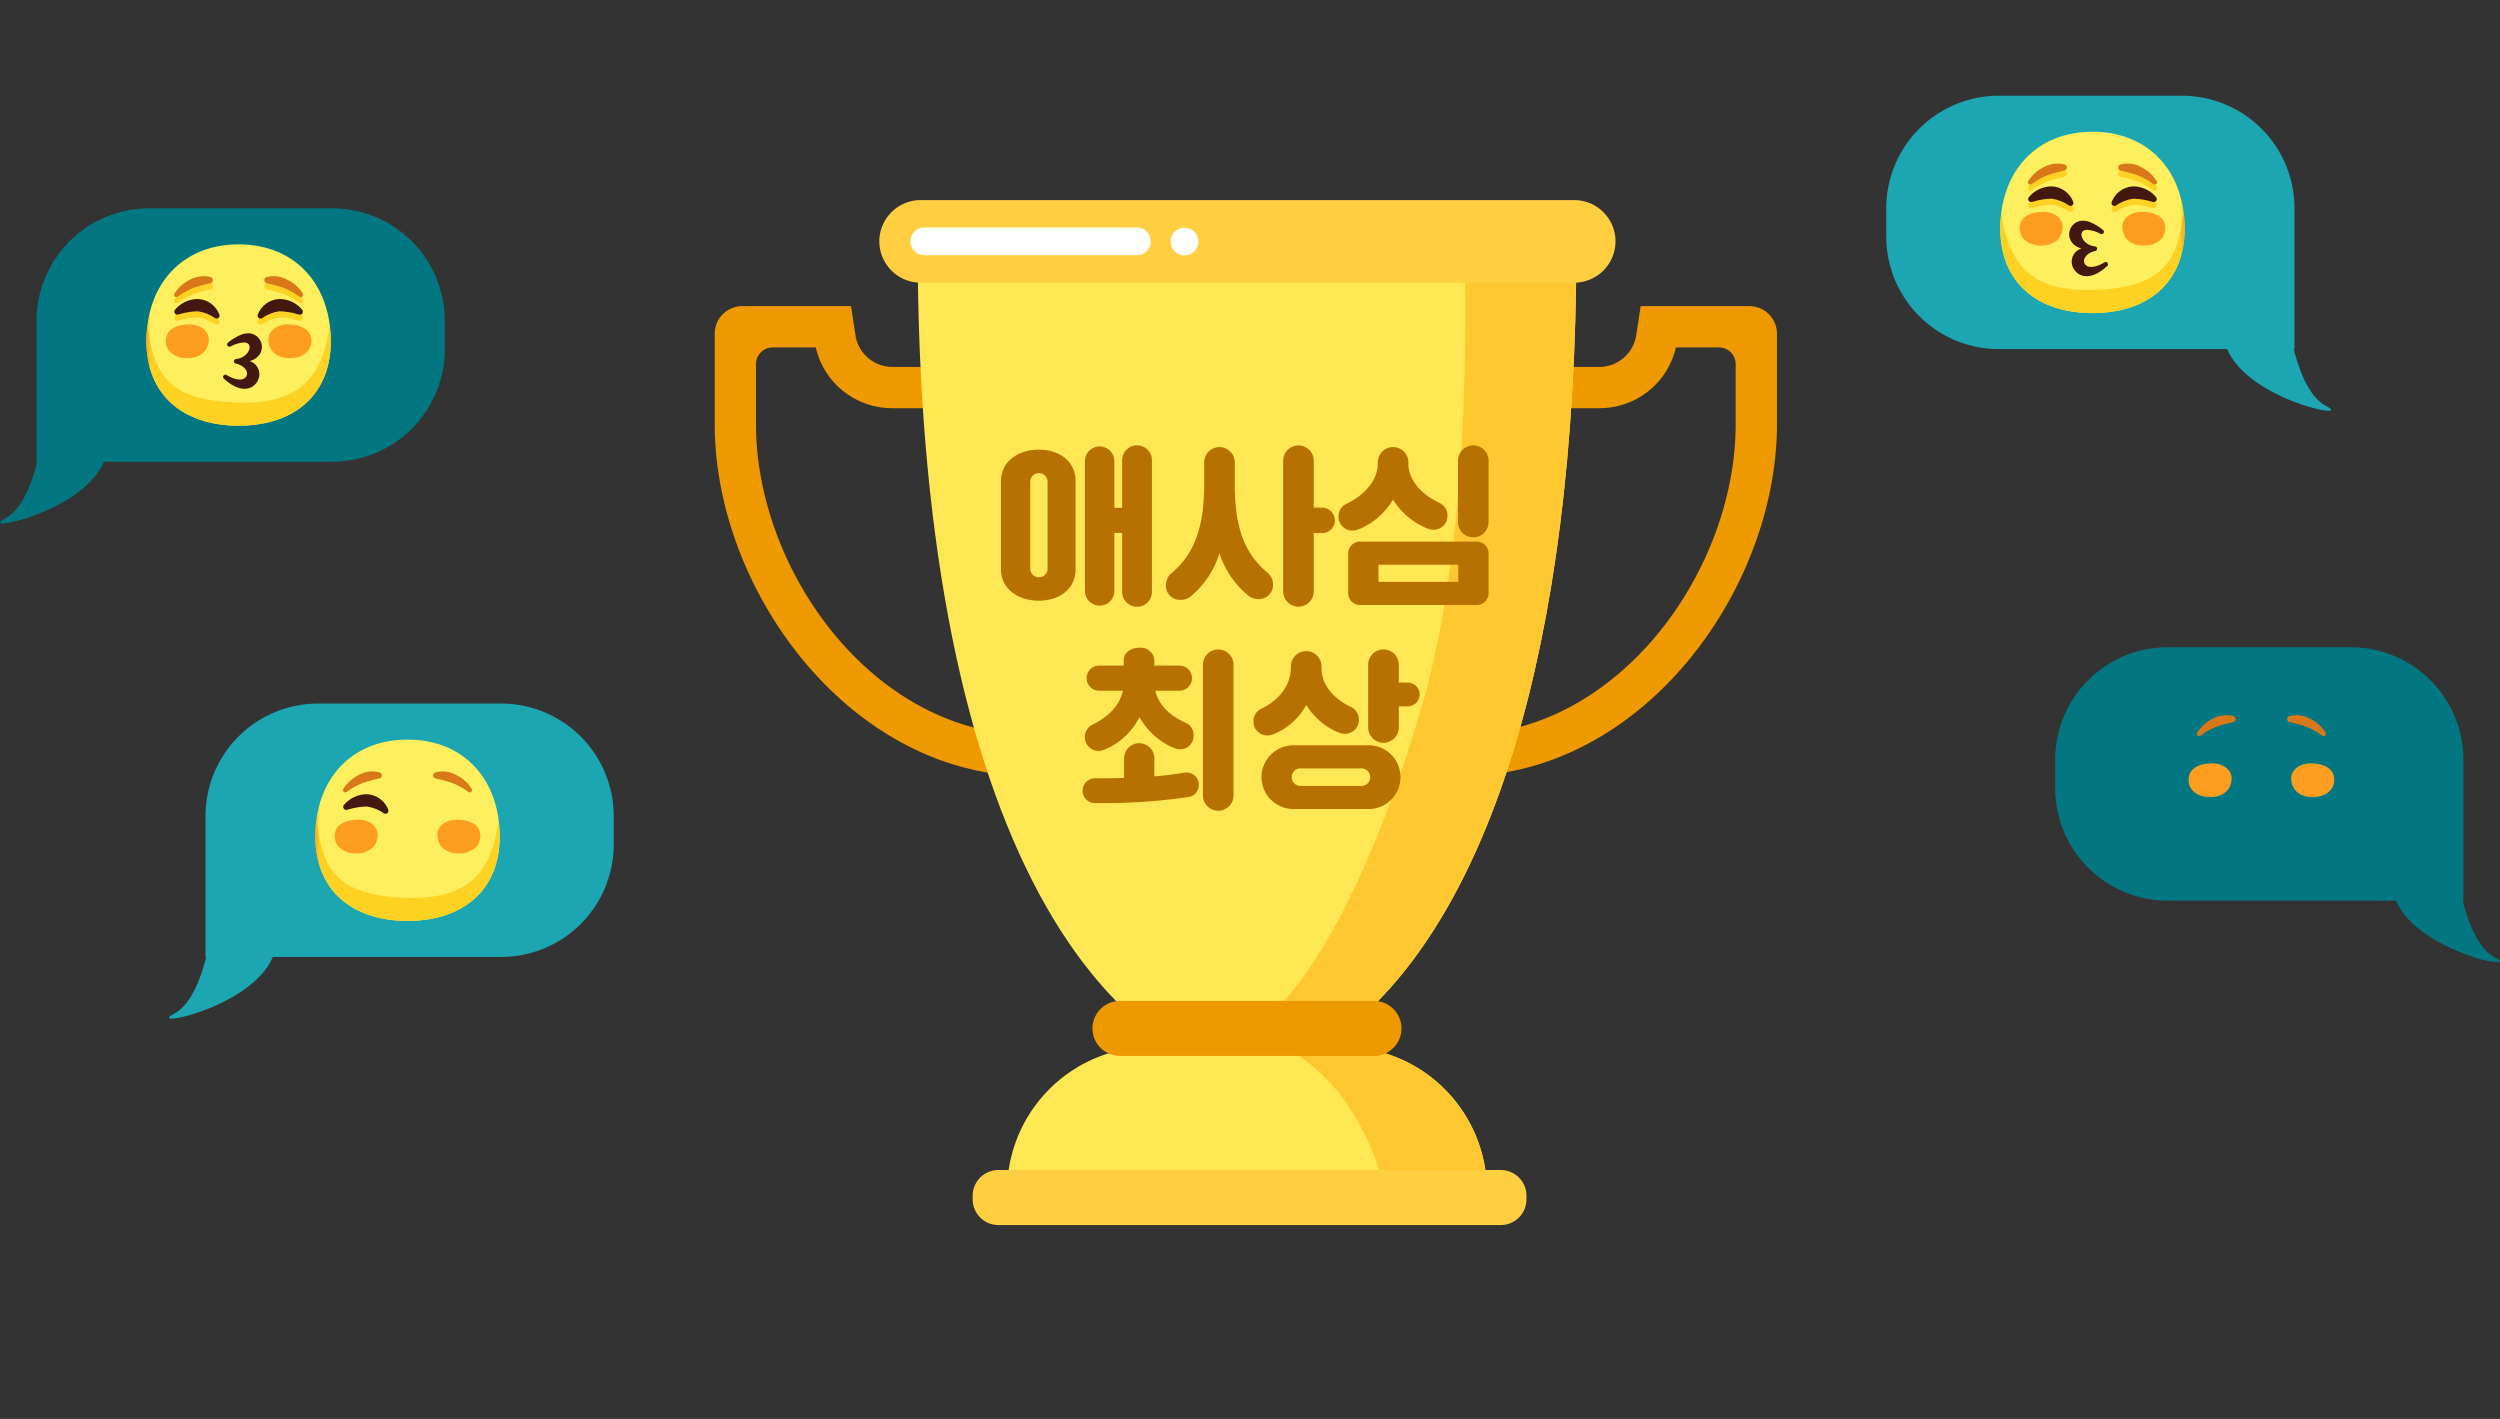 <svg xmlns="http://www.w3.org/2000/svg" xmlns:xlink="http://www.w3.org/1999/xlink" width="444" height="252" viewBox="0 0 444 252">
  <rect x="0" y="0" width="444" height="252" fill="#333333" stroke="none"/>
  <defs>
    <clipPath id="clip-path">
      <rect id="사각형_33664" data-name="사각형 33664" width="188.649" height="182.031" fill="none"/>
    </clipPath>
    <clipPath id="clip-path-2">
      <path id="패스_13196" data-name="패스 13196" d="M16.374,0C6.239,0,0,7.22,0,17.192,0,26.8,6.6,32.2,16.374,32.2s16.374-5.4,16.374-15.009C32.748,7.22,26.509,0,16.374,0Z" transform="translate(0 0.001)" fill="none"/>
    </clipPath>
    <linearGradient id="linear-gradient" y1="1" x2="0.025" y2="1" gradientUnits="objectBoundingBox">
      <stop offset="0" stop-color="#fed223"/>
      <stop offset="0.25" stop-color="#fed223"/>
      <stop offset="0.437" stop-color="#fed62c"/>
      <stop offset="0.743" stop-color="#fee244"/>
      <stop offset="1" stop-color="#feef5e"/>
    </linearGradient>
    <clipPath id="clip-path-3">
      <path id="패스_13197" data-name="패스 13197" d="M16.374,31.271C2.938,30.913,1.318,25.385.187,17.462A22.392,22.392,0,0,0,0,20.359c0,9.607,6.6,15.009,16.374,15.009s16.374-5.4,16.374-15.009a22.538,22.538,0,0,0-.187-2.9C31.429,25.385,28.513,31.6,16.374,31.271" transform="translate(0 -17.462)" fill="none"/>
    </clipPath>
    <linearGradient id="linear-gradient-2" y1="1" x2="0.025" y2="1" gradientUnits="objectBoundingBox">
      <stop offset="0" stop-color="#feb123"/>
      <stop offset="0.25" stop-color="#feb123"/>
      <stop offset="0.534" stop-color="#feb923"/>
      <stop offset="0.991" stop-color="#fed123"/>
      <stop offset="1" stop-color="#fed223"/>
    </linearGradient>
    <clipPath id="clip-path-4">
      <path id="패스_13198" data-name="패스 13198" d="M15.171,3.091c.093.579,1.507,1.157,3.952,1.157s3.859-.578,3.952-1.157S21.23,1.933,19.123,1.933s-4.044.585-3.952,1.158" transform="translate(-15.168 -1.933)" fill="none"/>
    </clipPath>
    <linearGradient id="linear-gradient-3" x1="-1.524" y1="13.23" x2="-1.423" y2="13.23" gradientUnits="objectBoundingBox">
      <stop offset="0" stop-color="#fff8b5"/>
      <stop offset="0.25" stop-color="#fff8b5"/>
      <stop offset="0.39" stop-color="#fef7ac"/>
      <stop offset="0.617" stop-color="#fef494"/>
      <stop offset="0.9" stop-color="#fef06d"/>
      <stop offset="1" stop-color="#feef5e"/>
    </linearGradient>
    <clipPath id="clip-path-5">
      <path id="패스_13199" data-name="패스 13199" d="M6.167,14.192a.529.529,0,0,0,.517.858L6.9,15a12.255,12.255,0,0,1,3.325-.542A7,7,0,0,1,13.313,15.7a.525.525,0,0,0,.734-.663,4.286,4.286,0,0,0-3.741-2.752l-.131,0a5.287,5.287,0,0,0-4.007,1.912m18.453-1.91a4.284,4.284,0,0,0-3.74,2.752.525.525,0,0,0,.734.663,6.988,6.988,0,0,1,3.091-1.236A12.259,12.259,0,0,1,28.029,15l.212.047a.53.53,0,0,0,.518-.858,5.291,5.291,0,0,0-4.008-1.912l-.132,0M8.812,8.87a6.715,6.715,0,0,0-2.744,2.455.417.417,0,0,0,.609.548,12.326,12.326,0,0,1,2.779-1.565,24.145,24.145,0,0,1,2.992-.818.565.565,0,0,0,.066-1.09,3.671,3.671,0,0,0-1.169-.185,5.957,5.957,0,0,0-2.532.655m13.6-.47a.565.565,0,0,0,.068,1.09,24.153,24.153,0,0,1,2.99.818,12.331,12.331,0,0,1,2.779,1.565.417.417,0,0,0,.609-.548A6.725,6.725,0,0,0,26.114,8.87a5.957,5.957,0,0,0-2.532-.655,3.656,3.656,0,0,0-1.17.185" transform="translate(-6.007 -8.215)" fill="none"/>
    </clipPath>
    <linearGradient id="linear-gradient-4" x1="-0.213" y1="3.366" x2="-0.178" y2="3.366" xlink:href="#linear-gradient-2"/>
    <clipPath id="clip-path-6">
      <rect id="사각형_33684" data-name="사각형 33684" width="32.748" height="32.202" fill="none"/>
    </clipPath>
    <clipPath id="clip-path-7">
      <path id="패스_13202" data-name="패스 13202" d="M6.175,13.76a.529.529,0,0,0,.517.858l.212-.047a12.255,12.255,0,0,1,3.325-.542,7,7,0,0,1,3.091,1.235.525.525,0,0,0,.734-.663,4.286,4.286,0,0,0-3.741-2.752c-.043,0-.086,0-.129,0A5.288,5.288,0,0,0,6.175,13.76" transform="translate(-6.05 -11.848)" fill="none"/>
    </clipPath>
    <linearGradient id="linear-gradient-5" x1="-0.606" y1="6.426" x2="-0.505" y2="6.426" gradientUnits="objectBoundingBox">
      <stop offset="0" stop-color="#85321b"/>
      <stop offset="0.25" stop-color="#85321b"/>
      <stop offset="0.42" stop-color="#7c2e19"/>
      <stop offset="0.698" stop-color="#632516"/>
      <stop offset="1" stop-color="#421811"/>
    </linearGradient>
    <clipPath id="clip-path-8">
      <path id="패스_13203" data-name="패스 13203" d="M27.9,11.85A4.285,4.285,0,0,0,24.164,14.6a.525.525,0,0,0,.734.663,7,7,0,0,1,3.091-1.235,12.259,12.259,0,0,1,3.324.542l.212.047a.53.53,0,0,0,.518-.858,5.291,5.291,0,0,0-4.01-1.912c-.043,0-.086,0-.129,0" transform="translate(-24.124 -11.848)" fill="none"/>
    </clipPath>
    <linearGradient id="linear-gradient-6" x1="-2.418" y1="6.423" x2="-2.317" y2="6.423" xlink:href="#linear-gradient-5"/>
    <clipPath id="clip-path-9">
      <path id="패스_13204" data-name="패스 13204" d="M19.96,19.492a8.869,8.869,0,0,0-2.449,1.452.411.411,0,0,0,.443.688,5.729,5.729,0,0,1,2.31-.711c1.254-.04,1.324,1.013.728,1.821a2.879,2.879,0,0,1-2.055,1.117.414.414,0,0,0,.007.825c1.121.191,2.34,1.24,1.837,2.229-.591,1.087-2.424.485-3.5-.211a.41.41,0,0,0-.508.642c2.677,2.466,4.766,2.066,5.727.82a2.464,2.464,0,0,0-1.158-3.946,2.93,2.93,0,0,0,1.916-1.387A2.425,2.425,0,0,0,21.1,19.288a3.519,3.519,0,0,0-1.139.2" transform="translate(-16.642 -19.288)" fill="none"/>
    </clipPath>
    <linearGradient id="linear-gradient-7" x1="-1.828" y1="1.564" x2="-1.718" y2="1.564" xlink:href="#linear-gradient-5"/>
    <clipPath id="clip-path-20">
      <path id="패스_13196-3" data-name="패스 13196" d="M16.374,0C26.509,0,32.748,7.22,32.748,17.192c0,9.607-6.6,15.009-16.374,15.009S0,26.8,0,17.192C0,7.22,6.239,0,16.374,0Z" transform="translate(0 0.001)" fill="none"/>
    </clipPath>
    <linearGradient id="linear-gradient-15" x1="1" y1="1" x2="0.975" y2="1" xlink:href="#linear-gradient"/>
    <clipPath id="clip-path-21">
      <path id="패스_13197-3" data-name="패스 13197" d="M16.374,31.271c13.436-.358,15.056-5.886,16.187-13.809a22.393,22.393,0,0,1,.187,2.9c0,9.607-6.6,15.009-16.374,15.009S0,29.966,0,20.359a22.538,22.538,0,0,1,.187-2.9C1.319,25.385,4.235,31.6,16.374,31.271" transform="translate(0 -17.462)" fill="none"/>
    </clipPath>
    <linearGradient id="linear-gradient-16" x1="1" y1="1" x2="0.975" y2="1" xlink:href="#linear-gradient-2"/>
    <clipPath id="clip-path-22">
      <path id="패스_13198-3" data-name="패스 13198" d="M23.075,3.091c-.093.579-1.507,1.157-3.952,1.157s-3.859-.578-3.952-1.157,1.845-1.158,3.952-1.158,4.044.585,3.952,1.158" transform="translate(-15.168 -1.933)" fill="none"/>
    </clipPath>
    <linearGradient id="linear-gradient-17" x1="2.524" y1="13.23" x2="2.423" y2="13.23" xlink:href="#linear-gradient-3"/>
    <clipPath id="clip-path-23">
      <path id="패스_13199-3" data-name="패스 13199" d="M28.759,14.192a.529.529,0,0,1-.517.858L28.029,15a12.255,12.255,0,0,0-3.325-.542A7,7,0,0,0,21.613,15.7a.525.525,0,0,1-.734-.663,4.286,4.286,0,0,1,3.741-2.752l.131,0a5.287,5.287,0,0,1,4.007,1.912m-18.453-1.91a4.284,4.284,0,0,1,3.74,2.752.525.525,0,0,1-.734.663,6.988,6.988,0,0,0-3.091-1.236A12.259,12.259,0,0,0,6.9,15l-.212.047a.53.53,0,0,1-.518-.858,5.291,5.291,0,0,1,4.008-1.912l.132,0M26.114,8.87a6.715,6.715,0,0,1,2.744,2.455.417.417,0,0,1-.609.548,12.326,12.326,0,0,0-2.779-1.565,24.145,24.145,0,0,0-2.992-.818.565.565,0,0,1-.066-1.09,3.671,3.671,0,0,1,1.169-.185,5.957,5.957,0,0,1,2.532.655m-13.6-.47a.565.565,0,0,1-.068,1.09,24.153,24.153,0,0,0-2.99.818,12.331,12.331,0,0,0-2.779,1.565.417.417,0,0,1-.609-.548A6.725,6.725,0,0,1,8.812,8.87a5.957,5.957,0,0,1,2.532-.655,3.656,3.656,0,0,1,1.17.185" transform="translate(-6.007 -8.215)" fill="none"/>
    </clipPath>
    <linearGradient id="linear-gradient-18" x1="1.213" y1="3.366" x2="1.178" y2="3.366" xlink:href="#linear-gradient-2"/>
    <clipPath id="clip-path-25">
      <path id="패스_13202-3" data-name="패스 13202" d="M13.969,13.76a.529.529,0,0,1-.517.858l-.212-.047a12.255,12.255,0,0,0-3.325-.542,7,7,0,0,0-3.091,1.235A.525.525,0,0,1,6.09,14.6,4.286,4.286,0,0,1,9.831,11.85c.043,0,.086,0,.129,0a5.288,5.288,0,0,1,4.008,1.912" transform="translate(-6.05 -11.848)" fill="none"/>
    </clipPath>
    <linearGradient id="linear-gradient-19" x1="1.606" y1="6.426" x2="1.505" y2="6.426" xlink:href="#linear-gradient-5"/>
    <clipPath id="clip-path-26">
      <path id="패스_13203-3" data-name="패스 13203" d="M28.388,11.85A4.285,4.285,0,0,1,32.128,14.6a.525.525,0,0,1-.734.663A7,7,0,0,0,28.3,14.029a12.259,12.259,0,0,0-3.324.542l-.212.047a.53.53,0,0,1-.518-.858,5.291,5.291,0,0,1,4.01-1.912c.043,0,.086,0,.129,0" transform="translate(-24.124 -11.848)" fill="none"/>
    </clipPath>
    <linearGradient id="linear-gradient-20" x1="3.418" y1="6.423" x2="3.317" y2="6.423" xlink:href="#linear-gradient-5"/>
    <clipPath id="clip-path-27">
      <path id="패스_13204-3" data-name="패스 13204" d="M20.214,19.492a8.869,8.869,0,0,1,2.449,1.452.411.411,0,0,1-.443.688,5.729,5.729,0,0,0-2.31-.711c-1.254-.04-1.324,1.013-.728,1.821a2.879,2.879,0,0,0,2.055,1.117.414.414,0,0,1-.007.825c-1.121.191-2.34,1.24-1.837,2.229.591,1.087,2.424.485,3.5-.211a.41.41,0,0,1,.508.642c-2.677,2.466-4.766,2.066-5.727.82a2.464,2.464,0,0,1,1.158-3.946,2.93,2.93,0,0,1-1.916-1.387,2.425,2.425,0,0,1,2.159-3.542,3.519,3.519,0,0,1,1.139.2" transform="translate(-16.642 -19.288)" fill="none"/>
    </clipPath>
    <linearGradient id="linear-gradient-21" x1="2.828" y1="1.564" x2="2.718" y2="1.564" xlink:href="#linear-gradient-5"/>
  </defs>
  <g id="그룹_36918" data-name="그룹 36918" transform="translate(-162 -1038)">
    <g id="그룹_36828" data-name="그룹 36828" transform="translate(-71.728 24.273)">
      <rect id="사각형_33662" data-name="사각형 33662" width="252" height="252" transform="translate(329.727 1013.727)" fill="none"/>
      <g id="그룹_36830" data-name="그룹 36830" transform="translate(360.665 1049.265)">
        <g id="그룹_36829" data-name="그룹 36829" transform="translate(0 0)" clip-path="url(#clip-path)">
          <path id="패스_13139" data-name="패스 13139" d="M56.2,90.967c-32.165,0-56.2-33-56.2-62.51V12.372A4.886,4.886,0,0,1,4.884,7.485H24.21l.775,5.133a6.649,6.649,0,0,0,6.578,5.657H43.979v7.33H31.563a13.89,13.89,0,0,1-13.616-10.79H10.285A2.953,2.953,0,0,0,7.33,17.767v10.69c0,26.047,20.9,55.18,48.868,55.18Z" transform="translate(0 11.35)" fill="#ef9900"/>
          <path id="패스_13140" data-name="패스 13140" d="M52.635,90.967c32.165,0,56.2-33,56.2-62.51V12.372a4.887,4.887,0,0,0-4.887-4.887H84.623l-.775,5.133a6.649,6.649,0,0,1-6.578,5.657H64.852v7.33H77.271a13.89,13.89,0,0,0,13.616-10.79h7.662a2.953,2.953,0,0,1,2.954,2.952v10.69c0,26.047-20.9,55.18-48.868,55.18Z" transform="translate(79.816 11.35)" fill="#ef9900"/>
          <path id="패스_13141" data-name="패스 13141" d="M83.958,154.2C45.5,154.2,14.322,106.15,14.322,4.445V2.306H83.958Z" transform="translate(21.718 3.497)" fill="#ffe853"/>
          <rect id="사각형_33663" data-name="사각형 33663" width="28.913" height="38.279" transform="translate(76.763 127.972)" fill="#ffe853"/>
          <path id="패스_13142" data-name="패스 13142" d="M74.387,90.705H20.634V85.411A25.655,25.655,0,0,1,46.289,59.756h28.1Z" transform="translate(31.289 90.614)" fill="#ffe853"/>
          <path id="패스_13143" data-name="패스 13143" d="M102.775,2.306V4.455c0,73.23-16.153,118.626-39.56,138.321-9.112,7.67-19.3,11.435-30.076,11.435V2.306Z" transform="translate(50.252 3.497)" fill="#ffe853"/>
          <path id="패스_13144" data-name="패스 13144" d="M86.892,85.414v5.277H33.139V59.759h28.1A25.652,25.652,0,0,1,86.892,85.414" transform="translate(50.252 90.619)" fill="#ffe853"/>
          <path id="패스_13145" data-name="패스 13145" d="M94.426,2.306V4.455c0,73.23-16.153,118.626-39.56,138.321-12.144-.123-16.221-.393-16.221-.393s14.379-8.981,28.1-55.17C75.9,56.366,74.733,15.965,74.511,2.306Z" transform="translate(58.601 3.497)" fill="#ffc831"/>
          <path id="패스_13146" data-name="패스 13146" d="M135.025,14.661H18.948A7.33,7.33,0,0,1,18.948,0H135.025a7.33,7.33,0,1,1,0,14.661" transform="translate(17.618 0)" fill="#ffce41"/>
          <path id="패스_13147" data-name="패스 13147" d="M76.2,85.414v.073l-18.226-.2s-.752-5.941-5.639-13.883A32.57,32.57,0,0,0,40.188,59.759h10.36A25.652,25.652,0,0,1,76.2,85.414" transform="translate(60.941 90.619)" fill="#ffc831"/>
          <path id="패스_13148" data-name="패스 13148" d="M76.649,56.519h-45.1a4.887,4.887,0,1,0,0,9.774h45.1a4.887,4.887,0,0,0,0-9.774" transform="translate(40.429 85.706)" fill="#ef9900"/>
          <path id="패스_13149" data-name="패스 13149" d="M111.992,78.228H22.763a4.558,4.558,0,0,1-4.557-4.557v-.657a4.558,4.558,0,0,1,4.557-4.56h89.229a4.559,4.559,0,0,1,4.56,4.56v.657a4.558,4.558,0,0,1-4.56,4.557" transform="translate(27.608 103.804)" fill="#ffce41"/>
          <path id="패스_13150" data-name="패스 13150" d="M54.117,6.846H16.245a2.455,2.455,0,0,1,0-4.909H54.117a2.455,2.455,0,0,1,0,4.909" transform="translate(20.914 2.937)" fill="#fff"/>
          <path id="패스_13151" data-name="패스 13151" d="M34.643,6.861A2.455,2.455,0,1,1,37.1,4.408a2.458,2.458,0,0,1-2.453,2.453" transform="translate(48.801 2.96)" fill="#fff"/>
          <path id="패스_13152" data-name="패스 13152" d="M20.2,23.679c0-3.591,3.138-5.612,6.731-5.612s6.517,2.021,6.517,5.612v15.6c0,3.591-2.927,5.614-6.517,5.614S20.2,42.875,20.2,39.284ZM25.4,39.2a1.539,1.539,0,0,0,3.078,0V23.773a1.539,1.539,0,1,0-3.078,0Zm16.326-6.341H40.333V43.207a2.61,2.61,0,0,1-5.219,0V20.058a2.61,2.61,0,0,1,5.219,0V28.39h1.389V19.938a2.642,2.642,0,0,1,5.284,0v23.39a2.642,2.642,0,0,1-5.284,0Z" transform="translate(30.637 26.254)" fill="#b77100"/>
          <path id="패스_13153" data-name="패스 13153" d="M32.75,40.07c3.983-3.291,5.886-7.937,5.886-15.846V20.331a2.715,2.715,0,1,1,5.43,0v3.893c0,7.909,1.872,12.434,5.856,15.725a2.661,2.661,0,0,1,.936,2.081A2.492,2.492,0,0,1,48.294,44.6a2.772,2.772,0,0,1-1.812-.606,16.23,16.23,0,0,1-5.131-7.514,16.172,16.172,0,0,1-5.131,7.667,2.8,2.8,0,0,1-1.812.6,2.489,2.489,0,0,1-2.564-2.564,2.7,2.7,0,0,1,.906-2.111M52.667,20.029a2.716,2.716,0,0,1,5.433,0v8.332h1.48a2.262,2.262,0,0,1,0,4.524H58.1V43.238a2.716,2.716,0,0,1-5.433,0Z" transform="translate(48.288 26.255)" fill="#b77100"/>
          <path id="패스_13154" data-name="패스 13154" d="M45.413,27.694C49.064,25.945,51,23.167,51,20.573V20.18a2.719,2.719,0,0,1,5.43,0v.393c0,2.594,1.9,5.222,5.554,6.97a2.4,2.4,0,0,1,1.389,2.292,2.424,2.424,0,0,1-2.476,2.446,3.283,3.283,0,0,1-1.238-.269,12.783,12.783,0,0,1-5.944-5.073,12.856,12.856,0,0,1-5.976,5.222,3.224,3.224,0,0,1-1.236.272,2.422,2.422,0,0,1-2.476-2.443,2.394,2.394,0,0,1,1.389-2.295m2.413,17.96a2.086,2.086,0,0,1-2.081-2.086V36.476A2.085,2.085,0,0,1,47.826,34.4H68.592a2.087,2.087,0,0,1,2.081,2.081v7.091a2.088,2.088,0,0,1-2.081,2.086Zm3.291-4.107H65.3V38.5H51.118ZM65.24,20.029a2.716,2.716,0,0,1,5.433,0V30.923a2.716,2.716,0,1,1-5.433,0Z" transform="translate(66.758 26.255)" fill="#b77100"/>
          <path id="패스_13155" data-name="패스 13155" d="M25.964,56.974a2.192,2.192,0,0,1,2.262-2.2c1.691,0,3.412,0,5.1-.063V51.089a2.689,2.689,0,0,1,5.37,0V54.44c1.812-.154,3.561-.365,5.191-.634a2.679,2.679,0,0,1,.453-.06,2.194,2.194,0,0,1,2.265,2.2,2.144,2.144,0,0,1-1.993,2.174,104.073,104.073,0,0,1-16.389,1.057,2.192,2.192,0,0,1-2.262-2.2m17.293-7.363a2.476,2.476,0,0,1-1.117-.244,12.494,12.494,0,0,1-6.067-5.461,12.225,12.225,0,0,1-6.185,5.763,2.461,2.461,0,0,1-1.117.244,2.462,2.462,0,0,1-1.024-4.678c3.229-1.57,4.887-3.772,5.373-6.007H28.86a2.234,2.234,0,0,1,0-4.467h4.406V33.735c0-1.205,1.21-2.141,2.778-2.141A2.4,2.4,0,0,1,38.7,33.735v1.027h4.406a2.234,2.234,0,1,1,0,4.467H38.883c.481,2.172,2.109,4.225,5.4,5.7A2.322,2.322,0,0,1,45.672,47.2a2.349,2.349,0,0,1-2.416,2.416m4.074-15a2.716,2.716,0,0,1,5.433,0V57.82a2.716,2.716,0,0,1-5.433,0Z" transform="translate(39.372 47.909)" fill="#b77100"/>
          <path id="패스_13156" data-name="패스 13156" d="M39.413,42.245c3.651-1.751,5.252-4.678,5.252-7.272V34.58a2.719,2.719,0,0,1,5.43,0v.393c0,2.594,1.6,5.222,5.252,6.97a2.4,2.4,0,0,1,1.389,2.292,2.424,2.424,0,0,1-2.476,2.446,3.294,3.294,0,0,1-1.238-.269,12.048,12.048,0,0,1-5.612-4.829,11.89,11.89,0,0,1-5.674,5.128,3.224,3.224,0,0,1-1.236.272,2.42,2.42,0,0,1-2.476-2.443,2.394,2.394,0,0,1,1.389-2.295m.03,12.162a5.686,5.686,0,0,1,5.765-5.672H58.336a5.661,5.661,0,1,1,0,11.319H45.208a5.682,5.682,0,0,1-5.765-5.647m6.97,1.54H57.129a1.549,1.549,0,0,0,1.631-1.54,1.577,1.577,0,0,0-1.631-1.57H46.414a1.548,1.548,0,0,0-1.6,1.57,1.52,1.52,0,0,0,1.6,1.54M58.394,34.429a2.716,2.716,0,0,1,5.433,0V37.6h1.631a2.113,2.113,0,0,1,0,4.225H63.827v3.744a2.716,2.716,0,0,1-5.433,0Z" transform="translate(57.66 48.091)" fill="#b77100"/>
        </g>
      </g>
    </g>
    <g id="그룹_36838" data-name="그룹 36838" transform="translate(-8)">
      <path id="사각형_33679" data-name="사각형 33679" d="M20,0H52.5a20,20,0,0,1,20,20v5a20,20,0,0,1-20,20H0a0,0,0,0,1,0,0V20A20,20,0,0,1,20,0Z" transform="translate(176.498 1075)" fill="#037781"/>
      <path id="사각형_33689" data-name="사각형 33689" d="M20,0H52.5a20,20,0,0,1,20,20v5a20,20,0,0,1-20,20H0a0,0,0,0,1,0,0V20A20,20,0,0,1,20,0Z" transform="translate(206.498 1162.953)" fill="#1ca6b2"/>
      <path id="패스_13195" data-name="패스 13195" d="M13438,1547.378s-1.365,12-6.627,14.733,14.942-1.263,17.89-10.944S13438,1547.378,13438,1547.378Z" transform="translate(-13260.503 -432)" fill="#037781"/>
      <path id="패스_13207" data-name="패스 13207" d="M13438,1547.378s-1.365,12-6.627,14.733,14.942-1.263,17.89-10.944S13438,1547.378,13438,1547.378Z" transform="translate(-13230.503 -344.047)" fill="#1ca6b2"/>
      <g id="그룹_36856" data-name="그룹 36856" transform="translate(196 1081.4)">
        <g id="그룹_36839" data-name="그룹 36839" transform="translate(0 -0.001)">
          <g id="그룹_36838-2" data-name="그룹 36838" clip-path="url(#clip-path-2)">
            <rect id="사각형_33680" data-name="사각형 33680" width="32.748" height="32.203" transform="translate(0 0)" fill="url(#linear-gradient)"/>
          </g>
        </g>
        <g id="그룹_36841" data-name="그룹 36841" transform="translate(0 14.296)">
          <g id="그룹_36840" data-name="그룹 36840" clip-path="url(#clip-path-3)">
            <rect id="사각형_33681" data-name="사각형 33681" width="32.748" height="17.906" transform="translate(0 0)" fill="url(#linear-gradient-2)"/>
          </g>
        </g>
        <g id="그룹_36843" data-name="그룹 36843" transform="translate(12.418 1.582)">
          <g id="그룹_36842" data-name="그룹 36842" clip-path="url(#clip-path-4)">
            <rect id="사각형_33682" data-name="사각형 33682" width="8.089" height="2.314" transform="translate(-0.089 0)" fill="url(#linear-gradient-3)"/>
          </g>
        </g>
        <g id="그룹_36845" data-name="그룹 36845" transform="translate(4.918 6.725)">
          <g id="그룹_36844" data-name="그룹 36844" clip-path="url(#clip-path-5)">
            <rect id="사각형_33683" data-name="사각형 33683" width="22.959" height="7.568" transform="translate(-0.024 0)" fill="url(#linear-gradient-4)"/>
          </g>
        </g>
        <g id="그룹_36847" data-name="그룹 36847" transform="translate(0 0)">
          <g id="그룹_36846" data-name="그룹 36846" clip-path="url(#clip-path-6)">
            <path id="패스_13200" data-name="패스 13200" d="M8.426,17.365c-2.309,0-4.224.887-4.224,2.892,0,2.056,1.8,3.111,3.818,3.111s3.823-1.06,3.823-3.357c0-1.463-1.5-2.647-3.417-2.647" transform="translate(-0.762 -3.149)" fill="#fd9e21"/>
            <path id="패스_13201" data-name="패스 13201" d="M29.881,17.365c2.309,0,4.224.887,4.224,2.892,0,2.056-1.8,3.111-3.818,3.111s-3.823-1.06-3.823-3.357c0-1.463,1.5-2.647,3.417-2.647" transform="translate(-4.798 -3.149)" fill="#fd9e21"/>
          </g>
        </g>
        <g id="그룹_36849" data-name="그룹 36849" transform="translate(4.953 9.7)">
          <g id="그룹_36848" data-name="그룹 36848" clip-path="url(#clip-path-7)">
            <rect id="사각형_33685" data-name="사각형 33685" width="8.139" height="3.502" transform="translate(-0.025 0)" fill="url(#linear-gradient-5)"/>
          </g>
        </g>
        <g id="그룹_36851" data-name="그룹 36851" transform="translate(19.751 9.7)">
          <g id="그룹_36850" data-name="그룹 36850" clip-path="url(#clip-path-8)">
            <rect id="사각형_33686" data-name="사각형 33686" width="8.139" height="3.502" transform="translate(-0.071 0)" fill="url(#linear-gradient-6)"/>
          </g>
        </g>
        <g id="그룹_36853" data-name="그룹 36853" transform="translate(13.625 15.791)">
          <g id="그룹_36852" data-name="그룹 36852" clip-path="url(#clip-path-9)">
            <rect id="사각형_33687" data-name="사각형 33687" width="7.429" height="10.521" transform="translate(-0.045 0)" fill="url(#linear-gradient-7)"/>
          </g>
        </g>
        <g id="그룹_36855" data-name="그룹 36855" transform="translate(0 0)">
          <g id="그룹_36854" data-name="그룹 36854" clip-path="url(#clip-path-6)">
            <path id="패스_13205" data-name="패스 13205" d="M12.446,8.157a24.169,24.169,0,0,0-2.991.818,12.345,12.345,0,0,0-2.779,1.565.416.416,0,0,1-.608-.547A6.728,6.728,0,0,1,8.812,7.536a4.98,4.98,0,0,1,3.7-.469.565.565,0,0,1-.067,1.09" transform="translate(-1.089 -1.248)" fill="#d97818"/>
            <path id="패스_13206" data-name="패스 13206" d="M26.028,8.157a24.209,24.209,0,0,1,2.991.818A12.358,12.358,0,0,1,31.8,10.539a.416.416,0,0,0,.608-.547,6.717,6.717,0,0,0-2.744-2.456,4.98,4.98,0,0,0-3.7-.469.565.565,0,0,0,.068,1.09" transform="translate(-4.637 -1.248)" fill="#d97818"/>
          </g>
        </g>
      </g>
      <g id="그룹_36857" data-name="그룹 36857" transform="translate(226 1169.353)">
        <g id="그룹_36839-2" data-name="그룹 36839" transform="translate(0 -0.001)">
          <g id="그룹_36838-3" data-name="그룹 36838" clip-path="url(#clip-path-2)">
            <rect id="사각형_33680-2" data-name="사각형 33680" width="32.748" height="32.203" transform="translate(0 0)" fill="url(#linear-gradient)"/>
          </g>
        </g>
        <g id="그룹_36841-2" data-name="그룹 36841" transform="translate(0 14.296)">
          <g id="그룹_36840-2" data-name="그룹 36840" clip-path="url(#clip-path-3)">
            <rect id="사각형_33681-2" data-name="사각형 33681" width="32.748" height="17.906" transform="translate(0 0)" fill="url(#linear-gradient-2)"/>
          </g>
        </g>
        <g id="그룹_36843-2" data-name="그룹 36843" transform="translate(12.418 1.582)">
          <g id="그룹_36842-2" data-name="그룹 36842" clip-path="url(#clip-path-4)">
            <rect id="사각형_33682-2" data-name="사각형 33682" width="8.089" height="2.314" transform="translate(-0.089 0)" fill="url(#linear-gradient-3)"/>
          </g>
        </g>
        <g id="그룹_36845-2" data-name="그룹 36845" transform="translate(4.918 6.725)">
          <g id="그룹_36844-2" data-name="그룹 36844" clip-path="url(#clip-path-5)">
            <rect id="사각형_33683-2" data-name="사각형 33683" width="22.959" height="7.568" transform="translate(-0.024 0)" fill="url(#linear-gradient-4)"/>
          </g>
        </g>
        <g id="그룹_36847-2" data-name="그룹 36847" transform="translate(0 0)">
          <g id="그룹_36846-2" data-name="그룹 36846" clip-path="url(#clip-path-6)">
            <path id="패스_13200-2" data-name="패스 13200" d="M8.426,17.365c-2.309,0-4.224.887-4.224,2.892,0,2.056,1.8,3.111,3.818,3.111s3.823-1.06,3.823-3.357c0-1.463-1.5-2.647-3.417-2.647" transform="translate(-0.762 -3.149)" fill="#fd9e21"/>
            <path id="패스_13201-2" data-name="패스 13201" d="M29.881,17.365c2.309,0,4.224.887,4.224,2.892,0,2.056-1.8,3.111-3.818,3.111s-3.823-1.06-3.823-3.357c0-1.463,1.5-2.647,3.417-2.647" transform="translate(-4.798 -3.149)" fill="#fd9e21"/>
          </g>
        </g>
        <g id="그룹_36849-2" data-name="그룹 36849" transform="translate(4.953 9.7)">
          <g id="그룹_36848-2" data-name="그룹 36848" clip-path="url(#clip-path-7)">
            <rect id="사각형_33685-2" data-name="사각형 33685" width="8.139" height="3.502" transform="translate(-0.025 0)" fill="url(#linear-gradient-5)"/>
          </g>
        </g>
        <g id="그룹_36851-2" data-name="그룹 36851" transform="translate(19.751 9.7)">
          <g id="그룹_36850-2" data-name="그룹 36850" clip-path="url(#clip-path-8)">
            <rect id="사각형_33686-2" data-name="사각형 33686" width="8.139" height="3.502" transform="translate(-0.071 0)" fill="url(#linear-gradient-6)"/>
          </g>
        </g>
        <g id="그룹_36853-2" data-name="그룹 36853" transform="translate(13.625 15.791)">
          <g id="그룹_36852-2" data-name="그룹 36852" clip-path="url(#clip-path-9)">
            <rect id="사각형_33687-2" data-name="사각형 33687" width="7.429" height="10.521" transform="translate(-0.045 0)" fill="url(#linear-gradient-7)"/>
          </g>
        </g>
        <g id="그룹_36855-2" data-name="그룹 36855" transform="translate(0 0)">
          <g id="그룹_36854-2" data-name="그룹 36854" clip-path="url(#clip-path-6)">
            <path id="패스_13205-2" data-name="패스 13205" d="M12.446,8.157a24.169,24.169,0,0,0-2.991.818,12.345,12.345,0,0,0-2.779,1.565.416.416,0,0,1-.608-.547A6.728,6.728,0,0,1,8.812,7.536a4.98,4.98,0,0,1,3.7-.469.565.565,0,0,1-.067,1.09" transform="translate(-1.089 -1.248)" fill="#d97818"/>
            <path id="패스_13206-2" data-name="패스 13206" d="M26.028,8.157a24.209,24.209,0,0,1,2.991.818A12.358,12.358,0,0,1,31.8,10.539a.416.416,0,0,0,.608-.547,6.717,6.717,0,0,0-2.744-2.456,4.98,4.98,0,0,0-3.7-.469.565.565,0,0,0,.068,1.09" transform="translate(-4.637 -1.248)" fill="#d97818"/>
          </g>
        </g>
      </g>
    </g>
    <g id="그룹_36858" data-name="그룹 36858" transform="translate(497 1075)">
      <path id="사각형_33679-2" data-name="사각형 33679" d="M20,0H52.5a20,20,0,0,1,20,20V45a0,0,0,0,1,0,0H20A20,20,0,0,1,0,25V20A20,20,0,0,1,20,0Z" transform="translate(0 -20)" fill="#1ca6b2"/>
      <path id="사각형_33689-2" data-name="사각형 33689" d="M20,0H52.5a20,20,0,0,1,20,20V45a0,0,0,0,1,0,0H20A20,20,0,0,1,0,25V20A20,20,0,0,1,20,0Z" transform="translate(30 77.953)" fill="#037781"/>
      <path id="패스_13195-2" data-name="패스 13195" d="M13442.168,1547.378s1.365,12,6.627,14.733-14.942-1.263-17.89-10.944S13442.168,1547.378,13442.168,1547.378Z" transform="translate(-13370.665 -1527)" fill="#1ca6b2"/>
      <path id="패스_13207-2" data-name="패스 13207" d="M13442.168,1547.378s1.365,12,6.627,14.733-14.942-1.263-17.89-10.944S13442.168,1547.378,13442.168,1547.378Z" transform="translate(-13340.665 -1429.047)" fill="#037781"/>
      <g id="그룹_36856-2" data-name="그룹 36856" transform="translate(20.252 -13.601)">
        <g id="그룹_36839-3" data-name="그룹 36839">
          <g id="그룹_36838-4" data-name="그룹 36838" clip-path="url(#clip-path-20)">
            <rect id="사각형_33680-3" data-name="사각형 33680" width="32.748" height="32.203" transform="translate(0 0)" fill="url(#linear-gradient-15)"/>
          </g>
        </g>
        <g id="그룹_36841-3" data-name="그룹 36841" transform="translate(0 14.297)">
          <g id="그룹_36840-3" data-name="그룹 36840" clip-path="url(#clip-path-21)">
            <rect id="사각형_33681-3" data-name="사각형 33681" width="32.748" height="17.906" transform="translate(0 0)" fill="url(#linear-gradient-16)"/>
          </g>
        </g>
        <g id="그룹_36843-3" data-name="그룹 36843" transform="translate(12.42 1.583)">
          <g id="그룹_36842-3" data-name="그룹 36842" clip-path="url(#clip-path-22)">
            <rect id="사각형_33682-3" data-name="사각형 33682" width="8.089" height="2.314" transform="translate(-0.089 0)" fill="url(#linear-gradient-17)"/>
          </g>
        </g>
        <g id="그룹_36845-3" data-name="그룹 36845" transform="translate(4.918 6.726)">
          <g id="그룹_36844-3" data-name="그룹 36844" clip-path="url(#clip-path-23)">
            <rect id="사각형_33683-3" data-name="사각형 33683" width="22.959" height="7.568" transform="translate(-0.024 0)" fill="url(#linear-gradient-18)"/>
          </g>
        </g>
        <g id="그룹_36847-3" data-name="그룹 36847" transform="translate(0 0.001)">
          <g id="그룹_36846-3" data-name="그룹 36846" clip-path="url(#clip-path-6)">
            <path id="패스_13200-3" data-name="패스 13200" d="M7.619,17.365c2.309,0,4.224.887,4.224,2.892,0,2.056-1.8,3.111-3.818,3.111S4.2,22.308,4.2,20.012c0-1.463,1.5-2.647,3.417-2.647" transform="translate(17.464 -3.149)" fill="#fd9e21"/>
            <path id="패스_13201-3" data-name="패스 13201" d="M30.688,17.365c-2.309,0-4.224.887-4.224,2.892,0,2.056,1.8,3.111,3.818,3.111s3.823-1.06,3.823-3.357c0-1.463-1.5-2.647-3.417-2.647" transform="translate(-23.024 -3.149)" fill="#fd9e21"/>
          </g>
        </g>
        <g id="그룹_36849-3" data-name="그룹 36849" transform="translate(19.751 9.701)">
          <g id="그룹_36848-3" data-name="그룹 36848" clip-path="url(#clip-path-25)">
            <rect id="사각형_33685-3" data-name="사각형 33685" width="8.139" height="3.502" transform="translate(-0.071 0)" fill="url(#linear-gradient-19)"/>
          </g>
        </g>
        <g id="그룹_36851-3" data-name="그룹 36851" transform="translate(4.953 9.701)">
          <g id="그룹_36850-3" data-name="그룹 36850" clip-path="url(#clip-path-26)">
            <rect id="사각형_33686-3" data-name="사각형 33686" width="8.139" height="3.502" transform="translate(-0.025 0)" fill="url(#linear-gradient-20)"/>
          </g>
        </g>
        <g id="그룹_36853-3" data-name="그룹 36853" transform="translate(12.233 15.792)">
          <g id="그룹_36852-3" data-name="그룹 36852" clip-path="url(#clip-path-27)">
            <rect id="사각형_33687-3" data-name="사각형 33687" width="7.429" height="10.521" transform="translate(-0.493 0)" fill="url(#linear-gradient-21)"/>
          </g>
        </g>
        <g id="그룹_36855-3" data-name="그룹 36855" transform="translate(0 0.001)">
          <g id="그룹_36854-3" data-name="그룹 36854" clip-path="url(#clip-path-6)">
            <path id="패스_13205-3" data-name="패스 13205" d="M6.459,8.157a24.169,24.169,0,0,1,2.991.818,12.345,12.345,0,0,1,2.779,1.565.416.416,0,0,0,.608-.547,6.728,6.728,0,0,0-2.744-2.456,4.98,4.98,0,0,0-3.7-.469.565.565,0,0,0,.067,1.09" transform="translate(14.932 -1.248)" fill="#d97818"/>
            <path id="패스_13206-3" data-name="패스 13206" d="M32.014,8.157a24.209,24.209,0,0,0-2.991.818,12.358,12.358,0,0,0-2.779,1.565.416.416,0,0,1-.608-.547,6.717,6.717,0,0,1,2.744-2.456,4.98,4.98,0,0,1,3.7-.469.565.565,0,0,1-.068,1.09" transform="translate(-20.657 -1.248)" fill="#d97818"/>
          </g>
        </g>
      </g>
      <g id="그룹_36857-2" data-name="그룹 36857" transform="translate(50.252 84.352)">
        <g id="그룹_36839-4" data-name="그룹 36839">
          <g id="그룹_36838-5" data-name="그룹 36838" clip-path="url(#clip-path-20)">
            <rect id="사각형_33680-4" data-name="사각형 33680" width="32.748" height="32.203" transform="translate(0 0)" fill="url(#linear-gradient-15)"/>
          </g>
        </g>
        <g id="그룹_36841-4" data-name="그룹 36841" transform="translate(0 14.297)">
          <g id="그룹_36840-4" data-name="그룹 36840" clip-path="url(#clip-path-21)">
            <rect id="사각형_33681-4" data-name="사각형 33681" width="32.748" height="17.906" transform="translate(0 0)" fill="url(#linear-gradient-16)"/>
          </g>
        </g>
        <g id="그룹_36843-4" data-name="그룹 36843" transform="translate(12.42 1.583)">
          <g id="그룹_36842-4" data-name="그룹 36842" clip-path="url(#clip-path-22)">
            <rect id="사각형_33682-4" data-name="사각형 33682" width="8.089" height="2.314" transform="translate(-0.089 0)" fill="url(#linear-gradient-17)"/>
          </g>
        </g>
        <g id="그룹_36845-4" data-name="그룹 36845" transform="translate(4.918 6.726)">
          <g id="그룹_36844-4" data-name="그룹 36844" clip-path="url(#clip-path-23)">
            <rect id="사각형_33683-4" data-name="사각형 33683" width="22.959" height="7.568" transform="translate(-0.024 0)" fill="url(#linear-gradient-18)"/>
          </g>
        </g>
        <g id="그룹_36847-4" data-name="그룹 36847" transform="translate(0 0.001)">
          <g id="그룹_36846-4" data-name="그룹 36846" clip-path="url(#clip-path-6)">
            <path id="패스_13200-4" data-name="패스 13200" d="M7.619,17.365c2.309,0,4.224.887,4.224,2.892,0,2.056-1.8,3.111-3.818,3.111S4.2,22.308,4.2,20.012c0-1.463,1.5-2.647,3.417-2.647" transform="translate(17.464 -3.149)" fill="#fd9e21"/>
            <path id="패스_13201-4" data-name="패스 13201" d="M30.688,17.365c-2.309,0-4.224.887-4.224,2.892,0,2.056,1.8,3.111,3.818,3.111s3.823-1.06,3.823-3.357c0-1.463-1.5-2.647-3.417-2.647" transform="translate(-23.024 -3.149)" fill="#fd9e21"/>
          </g>
        </g>
        <g id="그룹_36849-4" data-name="그룹 36849" transform="translate(19.751 9.701)">
          <g id="그룹_36848-4" data-name="그룹 36848" clip-path="url(#clip-path-25)">
            <rect id="사각형_33685-4" data-name="사각형 33685" width="8.139" height="3.502" transform="translate(-0.071 0)" fill="url(#linear-gradient-19)"/>
          </g>
        </g>
        <g id="그룹_36851-4" data-name="그룹 36851" transform="translate(4.953 9.701)">
          <g id="그룹_36850-4" data-name="그룹 36850" clip-path="url(#clip-path-26)">
            <rect id="사각형_33686-4" data-name="사각형 33686" width="8.139" height="3.502" transform="translate(-0.025 0)" fill="url(#linear-gradient-20)"/>
          </g>
        </g>
        <g id="그룹_36853-4" data-name="그룹 36853" transform="translate(12.233 15.792)">
          <g id="그룹_36852-4" data-name="그룹 36852" clip-path="url(#clip-path-27)">
            <rect id="사각형_33687-4" data-name="사각형 33687" width="7.429" height="10.521" transform="translate(-0.493 0)" fill="url(#linear-gradient-21)"/>
          </g>
        </g>
        <g id="그룹_36855-4" data-name="그룹 36855" transform="translate(0 0.001)">
          <g id="그룹_36854-4" data-name="그룹 36854" clip-path="url(#clip-path-6)">
            <path id="패스_13205-4" data-name="패스 13205" d="M6.459,8.157a24.169,24.169,0,0,1,2.991.818,12.345,12.345,0,0,1,2.779,1.565.416.416,0,0,0,.608-.547,6.728,6.728,0,0,0-2.744-2.456,4.98,4.98,0,0,0-3.7-.469.565.565,0,0,0,.067,1.09" transform="translate(14.932 -1.248)" fill="#d97818"/>
            <path id="패스_13206-4" data-name="패스 13206" d="M32.014,8.157a24.209,24.209,0,0,0-2.991.818,12.358,12.358,0,0,0-2.779,1.565.416.416,0,0,1-.608-.547,6.717,6.717,0,0,1,2.744-2.456,4.98,4.98,0,0,1,3.7-.469.565.565,0,0,1-.068,1.09" transform="translate(-20.657 -1.248)" fill="#d97818"/>
          </g>
        </g>
      </g>
    </g>
  </g>
</svg>
